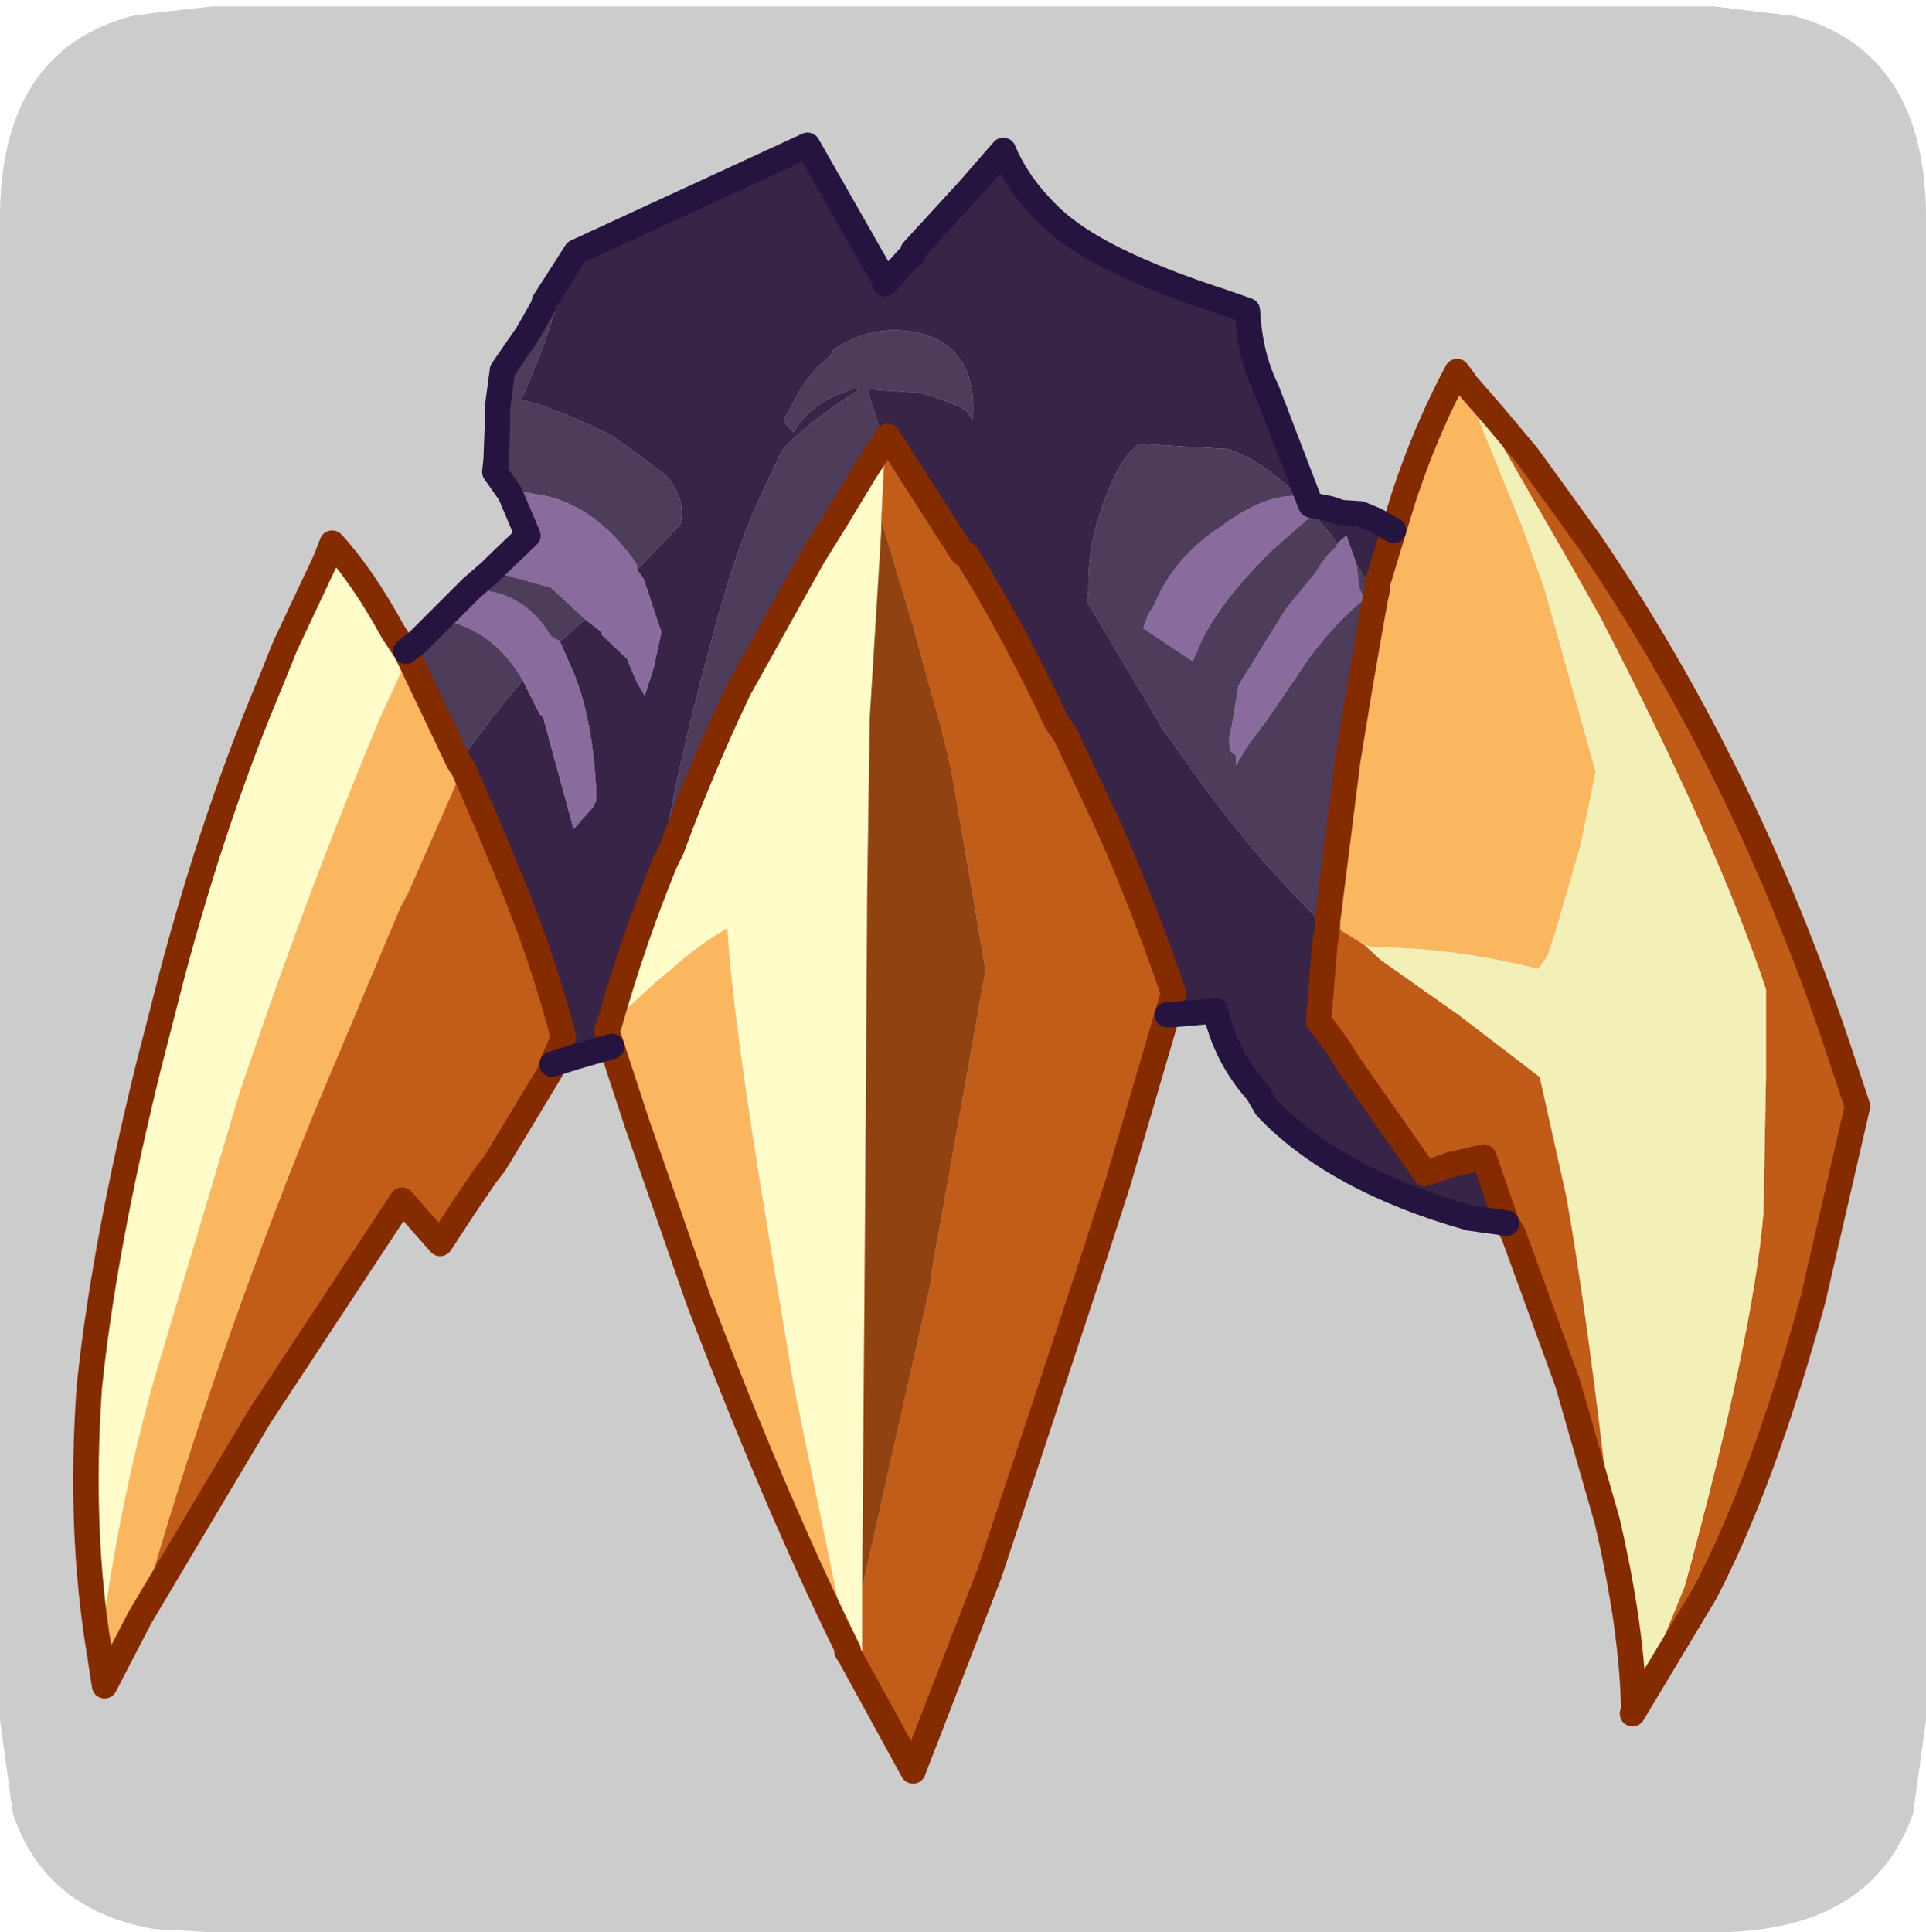 <?xml version="1.0" encoding="UTF-8" standalone="no"?>
<svg xmlns:ffdec="https://www.free-decompiler.com/flash" xmlns:xlink="http://www.w3.org/1999/xlink" ffdec:objectType="frame" height="30.1px" width="30.0px" xmlns="http://www.w3.org/2000/svg">
  <g transform="matrix(1.0, 0.0, 0.0, 1.0, 0.0, 0.0)">
    <use ffdec:characterId="1" height="30.0" transform="matrix(1.0, 0.0, 0.0, 1.0, 0.0, 0.0)" width="30.0" xlink:href="#shape0"/>
    <use ffdec:characterId="5" height="30.0" transform="matrix(1.0, 0.0, 0.0, 1.0, 0.0, 0.1)" width="30.0" xlink:href="#sprite0"/>
  </g>
  <defs>
    <g id="shape0" transform="matrix(1.0, 0.0, 0.0, 1.0, 0.0, 0.0)">
      <path d="M0.0 0.0 L30.0 0.0 30.0 30.0 0.0 30.0 0.0 0.0" fill="#33cc66" fill-opacity="0.0" fill-rule="evenodd" stroke="none"/>
    </g>
    <g id="sprite0" transform="matrix(1.0, 0.0, 0.0, 1.0, 0.0, 0.0)">
      <use ffdec:characterId="2" height="30.0" transform="matrix(1.0, 0.0, 0.0, 1.0, 0.0, 0.0)" width="30.0" xlink:href="#shape1"/>
      <filter id="filter0">
        <feColorMatrix in="SourceGraphic" result="filterResult0" type="matrix" values="0 0 0 0 1.0,0 0 0 0 1.0,0 0 0 0 1.0,0 0 0 1 0"/>
        <feConvolveMatrix divisor="25.0" in="filterResult0" kernelMatrix="1 1 1 1 1 1 1 1 1 1 1 1 1 1 1 1 1 1 1 1 1 1 1 1 1" order="5 5" result="filterResult1"/>
        <feComposite in="SourceGraphic" in2="filterResult1" operator="over" result="filterResult2"/>
      </filter>
      <use ffdec:characterId="4" filter="url(#filter0)" height="64.95" transform="matrix(0.396, 0.0, 0.0, 0.396, 1.134, 1.965)" width="70.7" xlink:href="#sprite1"/>
    </g>
    <g id="shape1" transform="matrix(1.0, 0.0, 0.0, 1.0, 0.0, 0.0)">
      <path d="M27.95 0.15 Q30.0 0.7 30.0 3.3 L30.0 26.7 29.8 28.15 Q29.15 30.0 26.7 30.0 L3.3 30.0 2.4 29.95 Q0.7 29.65 0.2 28.15 L0.0 26.7 0.0 3.3 Q0.0 0.7 2.05 0.15 L2.4 0.1 3.3 0.0 26.7 0.0 27.95 0.15" fill="#cccccc" fill-rule="evenodd" stroke="none"/>
    </g>
    <g id="sprite1" transform="matrix(1.0, 0.0, 0.0, 1.0, 8.75, 9.05)">
      <use ffdec:characterId="3" height="64.95" transform="matrix(1.0, 0.0, 0.0, 1.0, -8.75, -9.05)" width="70.7" xlink:href="#shape2"/>
    </g>
    <g id="shape2" transform="matrix(1.0, 0.0, 0.0, 1.0, 8.75, 9.05)">
      <path d="M46.0 0.8 L46.15 0.95 47.15 2.1 48.45 3.65 49.25 4.75 50.95 7.1 Q56.9 15.85 60.55 26.55 L61.45 29.25 59.7 36.85 Q57.75 44.0 55.45 48.4 L52.6 53.15 52.65 53.05 54.65 48.15 Q57.35 38.25 57.75 33.45 L57.85 28.1 57.85 24.65 Q55.9 18.8 51.3 9.95 L50.2 8.0 46.95 2.35 46.15 1.0 46.0 0.8 M51.6 45.55 L50.05 40.15 47.9 34.25 47.65 33.85 46.75 31.25 45.45 31.55 44.45 31.9 41.4 27.55 41.0 26.9 40.25 25.9 40.5 22.85 40.6 22.25 40.6 22.0 42.05 22.9 42.7 23.5 45.75 25.65 48.95 28.1 50.0 32.8 Q50.75 37.05 51.5 43.45 L51.6 45.55" fill="#c15b18" fill-rule="evenodd" stroke="none"/>
      <path d="M21.75 50.65 L21.7 50.55 Q18.85 44.75 15.85 36.85 L14.65 33.4 13.45 29.95 12.45 26.9 12.25 26.3 12.35 26.05 14.2 24.35 14.75 23.9 Q15.85 22.9 17.0 22.25 17.2 25.8 18.65 34.5 L19.6 40.2 21.75 50.65 M-6.1 49.35 L-7.5 52.05 -7.7 50.75 Q-7.0 45.15 -5.55 40.0 L-2.2 28.75 Q-0.05 22.35 2.3 16.5 L3.3 14.05 4.45 11.55 6.45 15.75 6.6 15.95 4.45 20.85 4.15 21.4 0.7 29.6 Q-3.3 39.45 -6.1 49.35 M43.2 6.6 L43.6 5.3 Q44.45 2.7 45.7 0.35 L46.0 0.75 46.0 0.8 46.15 1.0 46.65 2.5 48.3 6.55 49.15 8.95 51.15 16.1 50.55 19.0 49.55 22.45 49.25 23.35 48.9 23.85 Q45.5 23.0 42.4 23.0 L42.05 22.9 40.6 22.0 41.4 15.65 41.85 12.9 42.3 10.3 42.5 9.2 42.55 9.0 42.55 8.75 43.05 7.1 43.2 6.6" fill="#fbb75f" fill-rule="evenodd" stroke="none"/>
      <path d="M52.65 53.05 Q52.6 49.85 51.6 45.55 L51.5 43.45 Q50.75 37.05 50.0 32.8 L48.95 28.1 45.75 25.65 42.7 23.5 42.05 22.9 42.4 23.0 Q45.5 23.0 48.9 23.85 L49.25 23.35 49.55 22.45 50.55 19.0 51.15 16.1 49.15 8.95 48.3 6.55 46.65 2.5 46.15 1.0 46.95 2.35 50.2 8.0 51.3 9.95 Q55.9 18.8 57.85 24.65 L57.85 28.1 57.75 33.45 Q57.35 38.25 54.65 48.15 L52.65 53.05" fill="#f3f0b7" fill-rule="evenodd" stroke="none"/>
      <path d="M47.65 33.85 L46.2 33.65 Q40.9 32.15 38.2 29.3 L37.85 28.7 Q36.6 27.3 36.2 25.5 L34.45 25.65 34.3 25.65 34.55 24.8 Q33.35 21.3 31.95 18.15 L30.3 14.65 29.95 14.15 Q28.35 10.7 26.4 7.55 L26.25 7.5 23.3 2.9 23.25 2.95 23.15 3.15 22.5 1.05 24.6 1.2 Q26.0 1.6 26.4 1.9 L26.65 2.25 Q26.85 -0.55 24.6 -1.15 22.8 -1.6 21.15 -0.5 L21.05 -0.25 Q20.15 0.4 19.55 1.65 L19.2 2.25 19.4 2.55 19.6 2.75 Q20.25 1.65 21.5 1.2 L22.0 1.0 22.2 1.05 Q19.95 2.5 19.15 3.45 L18.25 5.35 Q17.25 7.55 16.3 11.2 L15.95 12.5 Q14.75 17.2 14.55 19.15 L14.55 19.2 14.55 19.65 Q13.3 22.7 12.35 26.05 L12.25 26.3 12.45 26.9 11.05 27.3 10.1 27.6 10.55 26.55 Q9.65 23.05 8.05 19.35 L7.6 18.25 6.6 15.95 6.45 15.75 Q7.65 14.0 8.95 12.5 L9.6 13.8 9.75 13.95 10.95 18.35 11.7 17.5 11.85 17.2 Q11.75 14.15 10.95 12.2 L10.4 10.95 10.5 10.9 11.4 10.1 12.05 10.6 12.05 10.7 13.05 11.65 13.45 12.6 13.75 13.1 14.1 12.0 14.4 10.6 13.7 8.5 13.45 8.15 15.15 6.35 Q15.4 5.35 14.55 4.4 L12.5 2.9 Q10.55 1.9 8.9 1.45 L9.65 -0.35 10.3 -2.25 9.8 -2.4 11.05 -4.35 20.15 -8.55 23.0 -3.55 23.05 -3.55 23.15 -3.3 23.2 -3.1 24.15 -4.15 24.3 -4.25 24.3 -4.4 26.5 -6.8 27.85 -8.35 Q28.35 -7.15 29.35 -6.1 29.85 -5.55 30.55 -5.05 32.45 -3.7 36.45 -2.4 L37.45 -2.05 Q37.55 -0.25 38.2 1.05 L39.85 5.35 39.45 5.25 Q37.9 3.75 36.65 3.4 L33.2 3.2 Q32.25 3.8 31.45 6.6 31.2 7.55 31.2 8.85 L31.2 8.95 31.15 9.4 33.1 12.7 33.35 13.1 34.2 14.55 34.45 14.85 Q37.35 19.15 40.6 22.25 L40.5 22.85 40.25 25.9 41.0 26.9 41.4 27.55 44.45 31.9 45.45 31.55 46.75 31.25 47.65 33.85 M40.45 5.7 L40.7 5.75 41.15 5.9 41.9 5.95 42.5 6.2 43.2 6.6 43.05 7.1 42.55 8.75 42.55 9.0 42.5 9.2 41.75 7.95 41.45 7.1 41.35 6.8 41.0 7.1 40.05 5.95 Q40.3 5.75 40.45 5.7" fill="#372446" fill-rule="evenodd" stroke="none"/>
      <path d="M5.65 10.15 L6.6 9.2 6.95 8.85 7.9 9.05 Q9.25 9.4 10.05 10.75 L10.4 10.95 10.95 12.2 Q11.75 14.15 11.85 17.2 L11.7 17.5 10.95 18.35 9.75 13.95 9.6 13.8 8.95 12.5 Q7.85 10.6 5.95 10.15 L5.65 10.15 M7.7 8.2 L7.95 7.95 9.15 6.8 8.45 5.15 8.8 5.05 9.9 5.25 Q11.95 5.75 13.45 7.95 L13.45 8.15 13.7 8.5 14.4 10.6 14.1 12.0 13.75 13.1 13.45 12.6 13.05 11.65 12.05 10.7 12.05 10.6 11.4 10.1 10.05 8.85 7.7 8.2 M39.85 5.35 L39.95 5.6 40.45 5.7 Q40.3 5.75 40.05 5.95 L38.35 7.45 Q36.15 9.65 35.5 11.3 L35.3 11.75 33.35 10.45 33.55 9.9 33.75 9.6 Q34.55 7.65 36.4 6.45 38.15 5.15 39.45 5.25 L39.85 5.35 M41.0 7.1 L41.35 6.8 41.45 7.1 41.75 7.95 41.85 8.85 42.05 9.3 Q40.9 10.25 39.9 11.6 L38.3 13.95 37.45 15.1 37.0 15.85 37.0 15.45 36.8 15.3 Q36.65 14.85 36.85 14.25 L36.85 14.2 37.1 12.7 38.95 9.7 40.1 8.3 Q40.55 7.55 40.95 7.25 L41.0 7.1" fill="#8a6b9d" fill-rule="evenodd" stroke="none"/>
      <path d="M4.35 11.35 L4.8 11.0 5.65 10.15 5.95 10.15 Q7.85 10.6 8.95 12.5 7.65 14.0 6.45 15.75 L4.45 11.55 4.35 11.35 M6.95 8.85 L7.7 8.2 10.05 8.85 11.4 10.1 10.5 10.9 10.4 10.95 10.05 10.75 Q9.25 9.4 7.9 9.05 L6.95 8.85 M8.45 5.15 L7.85 4.3 7.9 3.85 7.95 2.55 7.95 1.8 8.15 0.3 9.15 -1.15 9.8 -2.3 9.8 -2.4 10.3 -2.25 9.65 -0.35 8.9 1.45 Q10.55 1.9 12.5 2.9 L14.55 4.4 Q15.4 5.35 15.15 6.35 L13.45 8.15 13.45 7.95 Q11.95 5.75 9.9 5.25 L8.8 5.05 8.45 5.15 M39.45 5.25 Q38.15 5.15 36.4 6.45 34.55 7.65 33.75 9.6 L33.55 9.9 33.35 10.45 35.3 11.75 35.5 11.3 Q36.15 9.65 38.35 7.45 L40.05 5.95 41.0 7.1 40.95 7.25 Q40.55 7.55 40.1 8.3 L38.95 9.7 37.1 12.7 36.85 14.2 36.85 14.25 Q36.65 14.85 36.8 15.3 L37.0 15.45 37.0 15.85 37.45 15.1 38.3 13.95 39.9 11.6 Q40.9 10.25 42.05 9.3 L41.85 8.85 41.75 7.95 42.5 9.2 42.3 10.3 41.85 12.9 41.4 15.65 40.6 22.0 40.6 22.25 Q37.35 19.15 34.45 14.85 L34.2 14.55 33.35 13.1 33.1 12.7 31.15 9.4 31.2 8.95 31.2 8.85 Q31.2 7.55 31.45 6.6 32.25 3.8 33.2 3.2 L36.65 3.4 Q37.9 3.75 39.45 5.25 M14.55 19.65 L14.55 19.2 14.55 19.15 Q14.75 17.2 15.95 12.5 L16.3 11.2 Q17.25 7.55 18.25 5.35 L19.15 3.45 Q19.95 2.5 22.2 1.05 L22.0 1.0 21.5 1.2 Q20.25 1.65 19.6 2.75 L19.4 2.55 19.2 2.25 19.55 1.65 Q20.15 0.4 21.05 -0.25 L21.15 -0.5 Q22.8 -1.6 24.6 -1.15 26.85 -0.55 26.65 2.25 L26.4 1.9 Q26.0 1.6 24.6 1.2 L22.5 1.05 23.15 3.15 22.4 4.3 21.25 6.2 20.35 7.65 17.45 12.85 Q15.95 16.0 14.8 19.15 L14.55 19.65" fill="#4d3c5a" fill-rule="evenodd" stroke="none"/>
      <path d="M22.3 51.75 L21.75 50.75 21.7 50.7 21.75 50.65 19.6 40.2 18.65 34.5 Q17.2 25.8 17.0 22.25 15.85 22.9 14.75 23.9 L14.2 24.35 12.35 26.05 Q13.3 22.7 14.55 19.65 L14.8 19.15 Q15.95 16.0 17.45 12.85 L20.35 7.65 21.25 6.2 22.4 4.3 23.15 3.15 23.25 2.95 23.2 3.25 23.05 6.25 23.05 6.65 22.6 13.95 22.55 17.25 22.5 20.7 22.4 35.45 22.3 48.2 22.3 51.75 M-7.7 50.75 Q-8.5 45.95 -8.1 40.3 -7.55 34.95 -5.8 27.8 L-4.85 24.1 Q-3.15 17.7 -0.9 12.4 L-0.4 11.15 1.2 7.75 1.45 7.1 Q2.65 8.4 3.85 10.6 L4.35 11.35 4.45 11.55 3.3 14.05 2.3 16.5 Q-0.05 22.35 -2.2 28.75 L-5.55 40.0 Q-7.0 45.15 -7.7 50.75" fill="#fffcc9" fill-rule="evenodd" stroke="none"/>
      <path d="M34.3 25.65 L32.35 32.3 31.3 35.55 27.3 47.65 24.3 55.4 22.3 51.75 22.3 48.2 25.0 36.2 25.0 35.95 27.15 23.9 25.8 16.0 25.4 14.35 24.8 12.2 24.3 10.35 23.2 6.7 23.05 6.25 23.2 3.25 23.25 2.95 23.3 2.9 26.25 7.5 26.4 7.55 Q28.35 10.7 29.95 14.15 L30.3 14.65 31.95 18.15 Q33.35 21.3 34.55 24.8 L34.3 25.65 M10.1 27.6 L10.05 27.85 7.85 31.5 7.5 31.95 6.65 33.2 5.7 34.65 4.2 32.95 -1.4 41.45 -6.1 49.35 Q-3.3 39.45 0.7 29.6 L4.15 21.4 4.45 20.85 6.6 15.95 7.6 18.25 8.05 19.35 Q9.65 23.05 10.55 26.55 L10.1 27.6" fill="#c25d19" fill-rule="evenodd" stroke="none"/>
      <path d="M23.05 6.25 L23.2 6.7 24.3 10.35 24.8 12.2 25.4 14.35 25.8 16.0 27.15 23.9 25.0 35.95 25.0 36.2 22.3 48.2 22.4 35.45 22.5 20.7 22.55 17.25 22.6 13.95 23.05 6.65 23.05 6.25" fill="#914211" fill-rule="evenodd" stroke="none"/>
      <path d="M46.0 0.8 L46.15 0.95 47.15 2.1 48.45 3.65 49.25 4.75 50.95 7.1 Q56.9 15.85 60.55 26.55 L61.45 29.25 59.7 36.85 Q57.75 44.0 55.45 48.4 L52.6 53.15 52.65 53.05 Q52.6 49.85 51.6 45.55 L50.05 40.15 47.9 34.25 47.65 33.85 46.75 31.25 45.45 31.55 44.45 31.9 41.4 27.55 41.0 26.9 40.25 25.9 40.5 22.85 40.6 22.25 40.6 22.0 41.4 15.65 41.85 12.9 42.3 10.3 42.5 9.2 42.55 9.0 42.55 8.75 43.05 7.1 43.2 6.6 43.6 5.3 Q44.45 2.7 45.7 0.35 L46.0 0.75 46.0 0.8 M34.3 25.65 L32.35 32.3 31.3 35.55 27.3 47.65 24.3 55.4 22.3 51.75 21.75 50.75 21.7 50.7 21.75 50.65 21.7 50.55 Q18.85 44.75 15.85 36.85 L14.65 33.4 13.45 29.95 12.45 26.9 12.25 26.3 12.35 26.05 Q13.3 22.7 14.55 19.65 L14.8 19.15 Q15.95 16.0 17.45 12.85 L20.35 7.65 21.25 6.2 22.4 4.3 23.15 3.15 23.25 2.95 23.3 2.9 26.25 7.5 26.4 7.55 Q28.35 10.7 29.95 14.15 L30.3 14.65 31.95 18.15 Q33.35 21.3 34.55 24.8 L34.3 25.65 M10.1 27.6 L10.05 27.85 7.85 31.5 7.5 31.95 6.65 33.2 5.7 34.65 4.2 32.95 -1.4 41.45 -6.1 49.35 -7.5 52.05 -7.7 50.75 Q-8.5 45.95 -8.1 40.3 -7.55 34.95 -5.8 27.8 L-4.85 24.1 Q-3.15 17.7 -0.9 12.4 L-0.4 11.15 1.2 7.75 1.45 7.1 Q2.65 8.4 3.85 10.6 L4.35 11.35 4.45 11.55 6.45 15.75 6.6 15.95 7.6 18.25 8.05 19.35 Q9.65 23.05 10.55 26.55 L10.1 27.6" fill="none" stroke="#852b00" stroke-linecap="round" stroke-linejoin="round" stroke-width="1.0"/>
      <path d="M47.65 33.85 L46.2 33.65 Q40.9 32.15 38.2 29.3 L37.85 28.7 Q36.6 27.3 36.2 25.5 L34.45 25.65 34.3 25.65 M12.45 26.9 L11.05 27.3 10.1 27.6 M4.35 11.35 L4.8 11.0 5.65 10.15 6.6 9.2 6.95 8.85 7.7 8.2 7.95 7.95 9.15 6.8 8.45 5.15 7.85 4.3 7.9 3.85 7.95 2.55 7.95 1.8 8.15 0.3 9.15 -1.15 9.8 -2.3 9.8 -2.4 11.05 -4.35 20.15 -8.55 23.0 -3.55 23.05 -3.55 23.15 -3.3 23.2 -3.1 24.15 -4.15 24.3 -4.25 M24.3 -4.4 L26.5 -6.8 27.85 -8.35 Q28.35 -7.15 29.35 -6.1 29.85 -5.55 30.55 -5.05 32.45 -3.7 36.45 -2.4 L37.45 -2.05 Q37.55 -0.25 38.2 1.05 L39.85 5.35 39.95 5.6 40.45 5.7 40.7 5.75 41.15 5.9 41.9 5.95 42.5 6.2 43.2 6.6" fill="none" stroke="#25143f" stroke-linecap="round" stroke-linejoin="round" stroke-width="1.0"/>
    </g>
  </defs>
</svg>
